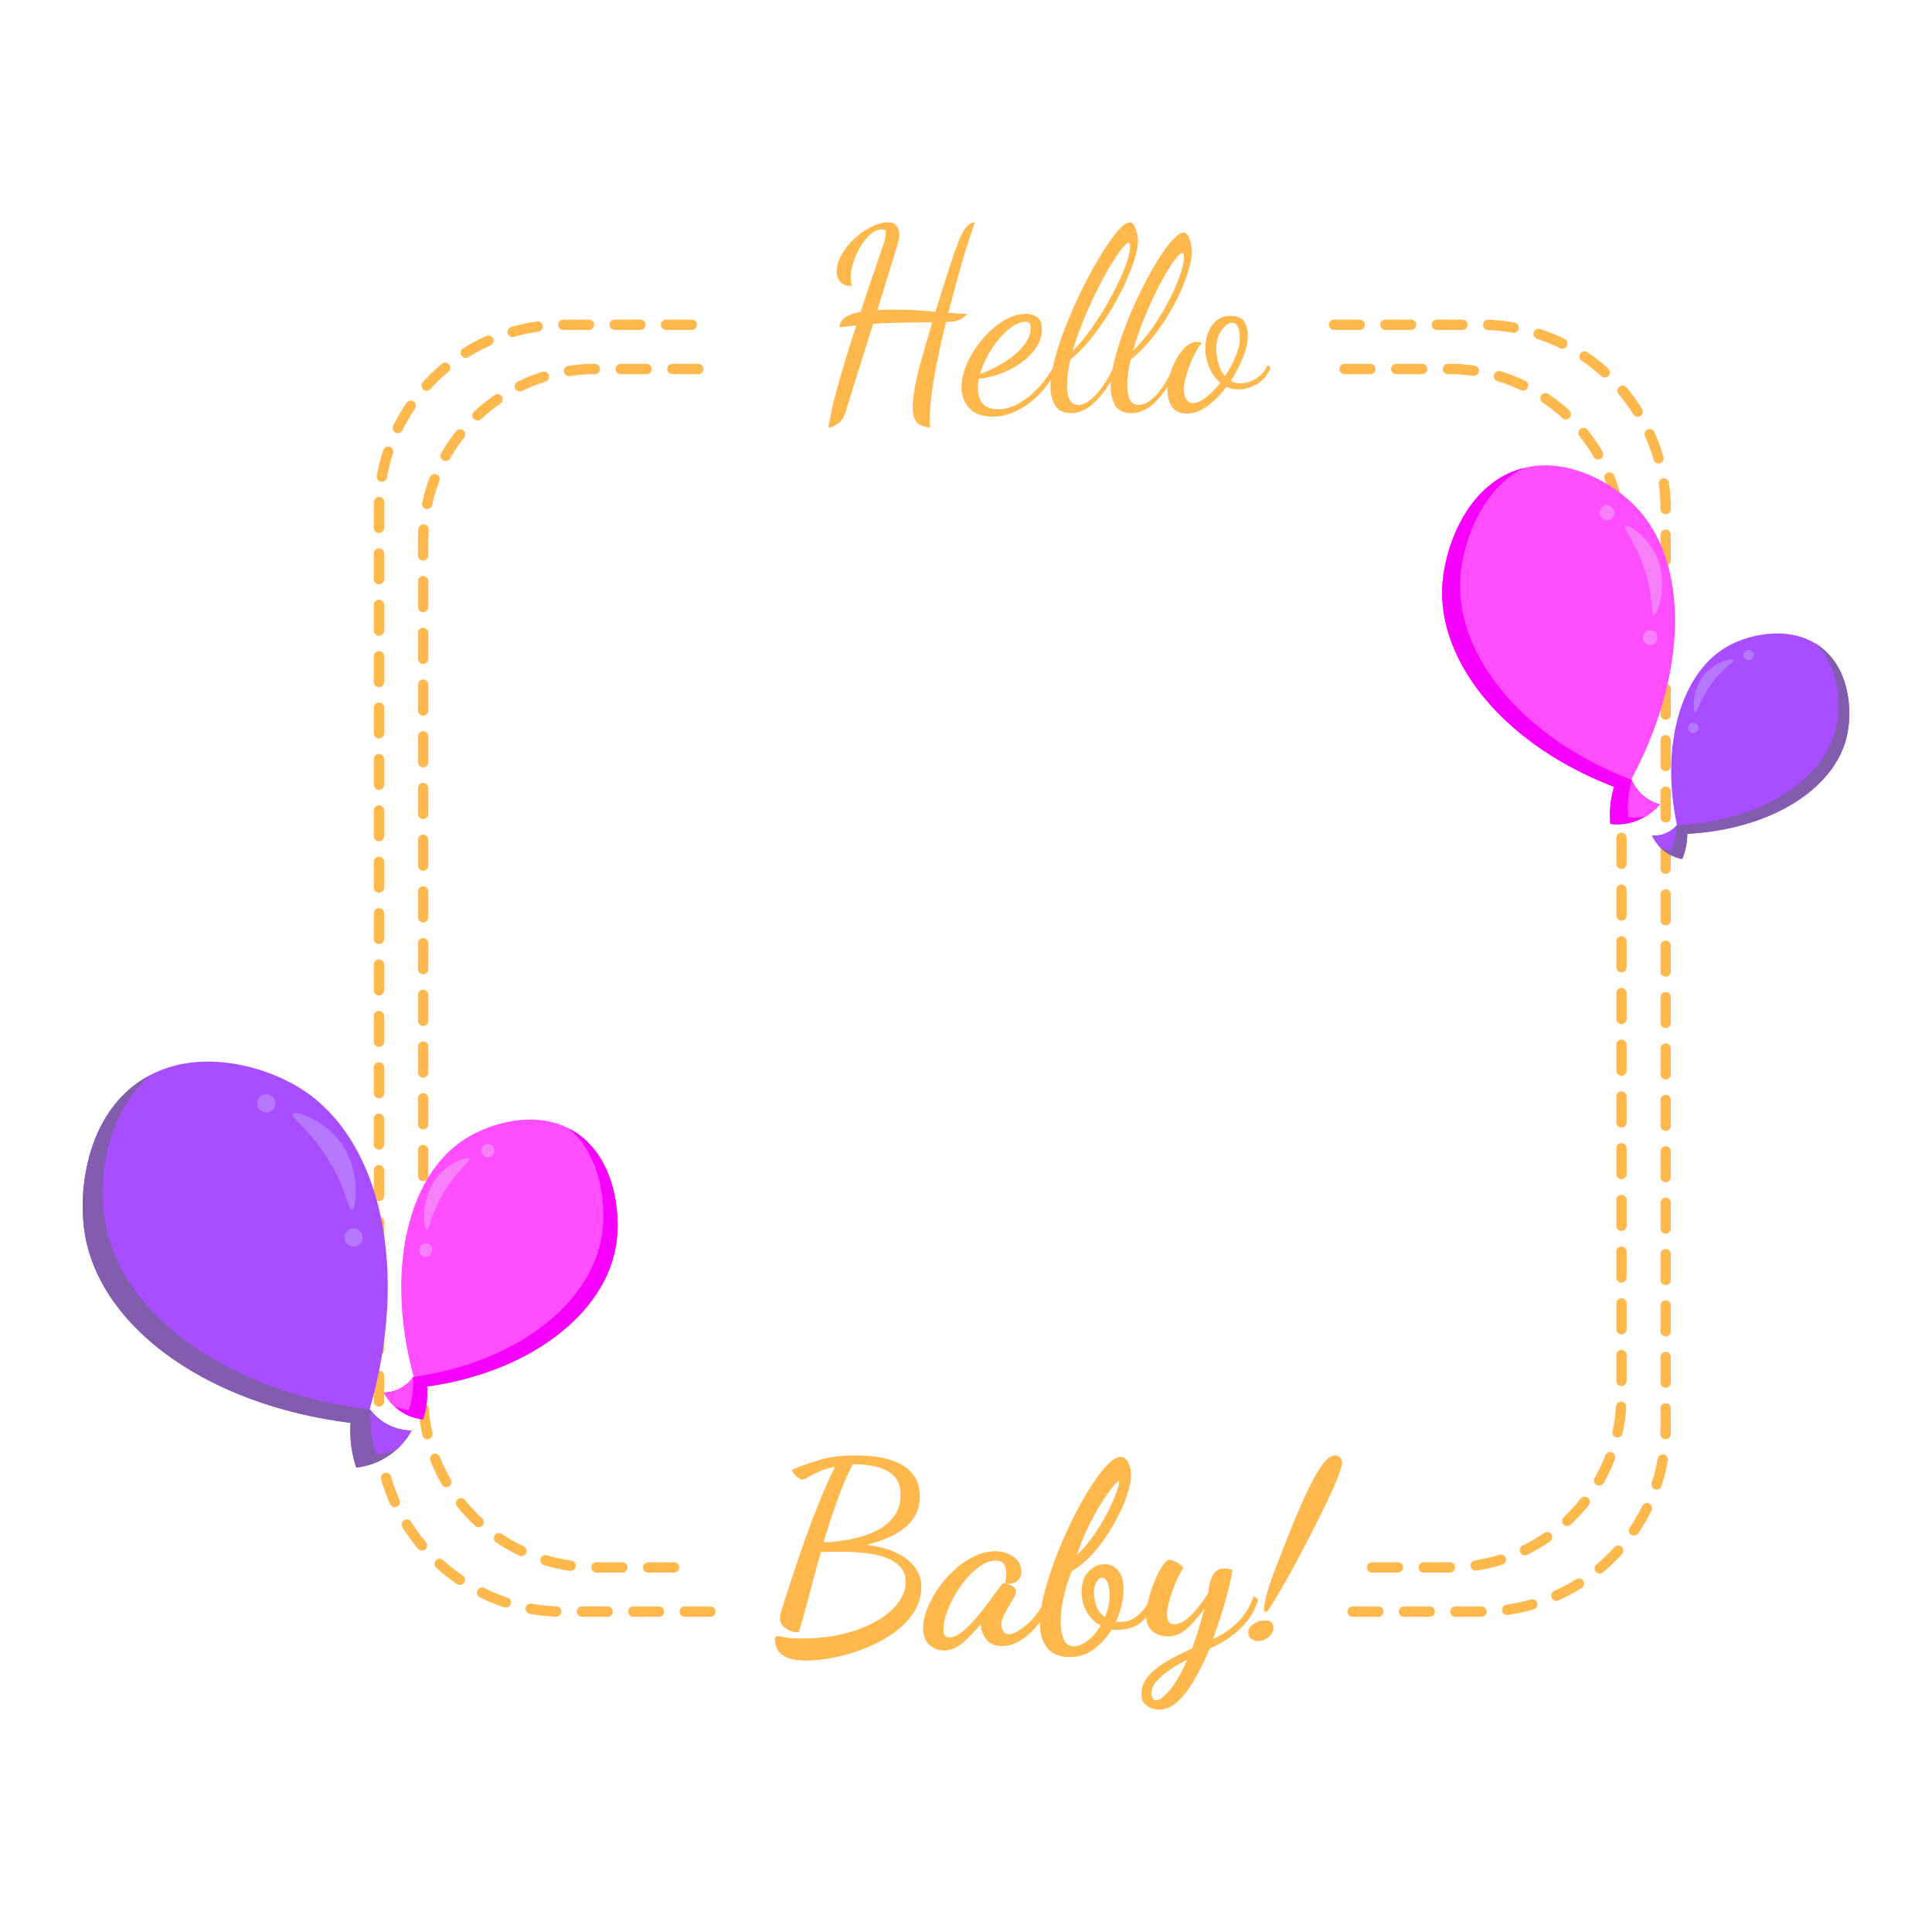 <svg xmlns="http://www.w3.org/2000/svg" viewBox="0 0 1500 1500" width="300" height="300" fill="none"><defs><style>.cls-6bir1{fill:#ffb84c}.cls-6bir2{fill:#f680f9}.cls-6bir3{fill:#f800ff}.cls-6bir4{fill:#ff4dff}.cls-6bir5{fill:#b678ff}.cls-6bir6{fill:#825cad}.cls-6bir7{fill:#a84dff}</style></defs><path d="M1125.74 1220.97h-20.36c-2.21 0-4-1.79-4-4s1.79-4 4-4h20.36c2.21 0 4 1.79 4 4s-1.79 4-4 4m-40.43 0h-20.07c-2.21 0-4-1.79-4-4s1.79-4 4-4h20.07c2.21 0 4 1.79 4 4s-1.79 4-4 4m-562 0h-20.07c-2.21 0-4-1.79-4-4s1.79-4 4-4h20.07c2.21 0 4 1.79 4 4s-1.79 4-4 4m-40.14 0H463.1c-2.21 0-4-1.79-4-4s1.79-4 4-4h20.07c2.21 0 4 1.79 4 4s-1.79 4-4 4m-40.07-1.32c-.19 0-.38-.01-.57-.04-6.81-.96-13.6-2.46-20.17-4.43a3.996 3.996 0 0 1-2.68-4.98 3.996 3.996 0 0 1 4.98-2.68c6.19 1.86 12.58 3.26 18.99 4.17 2.19.31 3.71 2.33 3.4 4.52-.28 2-1.99 3.44-3.96 3.44Zm702.63-.2c-1.94 0-3.65-1.42-3.95-3.4a4.013 4.013 0 0 1 3.35-4.56c6.4-.98 12.78-2.45 18.94-4.37a4 4 0 0 1 5.01 2.63 4 4 0 0 1-2.63 5.01c-6.55 2.04-13.32 3.61-20.12 4.64-.2.03-.41.05-.61.05Zm-740.94-11.3c-.58 0-1.16-.12-1.71-.39-6.2-2.94-12.24-6.39-17.94-10.24a4.004 4.004 0 0 1-1.08-5.55 4.004 4.004 0 0 1 5.55-1.08c5.37 3.63 11.05 6.87 16.89 9.65a4.004 4.004 0 0 1-1.72 7.62Zm779.11-.61a4.003 4.003 0 0 1-1.76-7.6c5.81-2.83 11.45-6.13 16.78-9.81 1.82-1.26 4.31-.8 5.56 1.02s.8 4.31-1.02 5.56c-5.66 3.91-11.65 7.41-17.82 10.42-.56.28-1.16.41-1.75.41Zm-812.25-21.77c-.97 0-1.94-.35-2.71-1.06-5.06-4.65-9.8-9.72-14.11-15.07a4 4 0 0 1 .61-5.62 3.99 3.99 0 0 1 5.62.61c4.06 5.04 8.53 9.82 13.29 14.2a4 4 0 0 1 .24 5.65c-.79.86-1.86 1.29-2.94 1.29m845.14-.94c-1.07 0-2.13-.42-2.92-1.26a4 4 0 0 1 .18-5.65c4.72-4.43 9.14-9.26 13.15-14.34a4.015 4.015 0 0 1 5.62-.67 4.006 4.006 0 0 1 .67 5.62c-4.25 5.39-8.94 10.51-13.95 15.22-.77.73-1.76 1.08-2.74 1.08Zm-870.2-30.21c-1.38 0-2.72-.71-3.46-1.99-3.46-5.93-6.49-12.18-9.02-18.56-.81-2.05.19-4.38 2.25-5.19 2.05-.81 4.38.19 5.19 2.25 2.38 6.01 5.24 11.89 8.49 17.48a4 4 0 0 1-1.44 5.47c-.63.37-1.33.54-2.01.54m894.94-1.2a3.997 3.997 0 0 1-3.47-5.97c3.2-5.64 6-11.55 8.32-17.59a4.002 4.002 0 0 1 7.47 2.87c-2.46 6.41-5.43 12.69-8.83 18.68a3.99 3.99 0 0 1-3.48 2.02Zm-909.64-35.96c-1.82 0-3.47-1.25-3.9-3.11-1.53-6.68-2.57-13.55-3.08-20.41-.17-2.2 1.49-4.12 3.69-4.29a3.994 3.994 0 0 1 4.29 3.69c.49 6.47 1.46 12.94 2.9 19.23a3.998 3.998 0 0 1-3.91 4.89Zm923.97-1.39a4 4 0 0 1-3.92-4.85c1.37-6.3 2.28-12.78 2.7-19.26.14-2.2 2.06-3.88 4.25-3.74 2.21.14 3.88 2.04 3.74 4.25-.44 6.87-1.41 13.75-2.86 20.45a4 4 0 0 1-3.9 3.15Zm-927.33-38.49c-2.21 0-4-1.79-4-4v-20.07c0-2.21 1.79-4 4-4s4 1.79 4 4v20.07c0 2.21-1.79 4-4 4m930.38-1.43c-2.21 0-4-1.79-4-4v-20.07c0-2.21 1.79-4 4-4s4 1.79 4 4v20.07c0 2.21-1.79 4-4 4m-930.38-38.72c-2.21 0-4-1.79-4-4v-20.07c0-2.21 1.79-4 4-4s4 1.79 4 4v20.07c0 2.21-1.79 4-4 4m930.38-1.43c-2.21 0-4-1.79-4-4v-20.07c0-2.21 1.79-4 4-4s4 1.79 4 4V1032c0 2.21-1.79 4-4 4m-930.38-38.72c-2.21 0-4-1.79-4-4v-20.07c0-2.21 1.79-4 4-4s4 1.79 4 4v20.07c0 2.21-1.79 4-4 4m930.38-1.43c-2.21 0-4-1.79-4-4v-20.07c0-2.21 1.79-4 4-4s4 1.79 4 4v20.07c0 2.21-1.79 4-4 4m-930.38-38.72c-2.21 0-4-1.79-4-4v-20.07c0-2.21 1.79-4 4-4s4 1.79 4 4v20.07c0 2.21-1.79 4-4 4m930.38-1.43c-2.21 0-4-1.79-4-4v-20.07c0-2.21 1.79-4 4-4s4 1.79 4 4v20.07c0 2.21-1.79 4-4 4m-930.38-38.72c-2.21 0-4-1.79-4-4v-20.07c0-2.21 1.79-4 4-4s4 1.79 4 4v20.07c0 2.21-1.79 4-4 4m930.38-1.43c-2.21 0-4-1.79-4-4v-20.07c0-2.21 1.79-4 4-4s4 1.79 4 4v20.07c0 2.21-1.79 4-4 4m-930.38-38.72c-2.21 0-4-1.79-4-4v-20.07c0-2.21 1.79-4 4-4s4 1.79 4 4v20.07c0 2.21-1.79 4-4 4m930.38-1.43c-2.21 0-4-1.79-4-4v-20.07c0-2.21 1.79-4 4-4s4 1.79 4 4v20.07c0 2.21-1.79 4-4 4m-930.38-38.72c-2.21 0-4-1.79-4-4v-20.07c0-2.21 1.79-4 4-4s4 1.79 4 4v20.07c0 2.21-1.79 4-4 4m930.38-1.43c-2.21 0-4-1.79-4-4v-20.07c0-2.21 1.79-4 4-4s4 1.79 4 4v20.07c0 2.21-1.79 4-4 4m-930.38-38.72c-2.21 0-4-1.79-4-4v-20.07c0-2.21 1.79-4 4-4s4 1.79 4 4v20.07c0 2.21-1.79 4-4 4m930.38-1.43c-2.21 0-4-1.79-4-4v-20.07c0-2.21 1.79-4 4-4s4 1.79 4 4v20.07c0 2.21-1.79 4-4 4m-930.38-38.72c-2.21 0-4-1.79-4-4v-20.07c0-2.21 1.79-4 4-4s4 1.79 4 4v20.07c0 2.21-1.79 4-4 4m930.38-1.43c-2.21 0-4-1.79-4-4v-20.07c0-2.21 1.79-4 4-4s4 1.79 4 4v20.07c0 2.21-1.79 4-4 4m-930.38-38.72c-2.21 0-4-1.79-4-4v-20.07c0-2.21 1.79-4 4-4s4 1.79 4 4v20.07c0 2.21-1.79 4-4 4m930.38-1.43c-2.21 0-4-1.79-4-4v-20.07c0-2.21 1.79-4 4-4s4 1.79 4 4v20.07c0 2.21-1.79 4-4 4m-930.38-38.72c-2.21 0-4-1.79-4-4v-20.07c0-2.21 1.79-4 4-4s4 1.79 4 4v20.07c0 2.21-1.79 4-4 4m930.38-1.43c-2.21 0-4-1.79-4-4v-20.07c0-2.21 1.79-4 4-4s4 1.79 4 4v20.07c0 2.21-1.79 4-4 4m-930.38-38.72c-2.21 0-4-1.79-4-4v-20.07c0-2.21 1.79-4 4-4s4 1.79 4 4v20.07c0 2.21-1.79 4-4 4m930.38-1.43c-2.21 0-4-1.79-4-4v-20.07c0-2.21 1.79-4 4-4s4 1.79 4 4v20.07c0 2.21-1.79 4-4 4m-930.38-38.72c-2.21 0-4-1.79-4-4v-20.07c0-2.21 1.79-4 4-4s4 1.79 4 4v20.07c0 2.21-1.79 4-4 4m930.38-1.43c-2.21 0-4-1.79-4-4v-20.07c0-2.21 1.79-4 4-4s4 1.79 4 4v20.07c0 2.21-1.79 4-4 4m-930.38-38.72c-2.21 0-4-1.79-4-4v-20.07c0-2.21 1.79-4 4-4s4 1.79 4 4v20.07c0 2.21-1.79 4-4 4m930.38-1.43c-2.21 0-4-1.79-4-4v-20.07c0-2.21 1.79-4 4-4s4 1.79 4 4v20.07c0 2.21-1.79 4-4 4m-930.38-38.72c-2.21 0-4-1.79-4-4v-20.07c0-2.21 1.79-4 4-4s4 1.79 4 4v20.07c0 2.21-1.79 4-4 4m930.38-1.43c-2.21 0-4-1.79-4-4v-20.07c0-2.21 1.79-4 4-4s4 1.79 4 4v20.07c0 2.21-1.79 4-4 4m-930.38-38.72c-2.21 0-4-1.79-4-4v-20.07c0-2.21 1.79-4 4-4s4 1.79 4 4v20.07c0 2.21-1.79 4-4 4m930.38-1.43c-2.21 0-4-1.79-4-4v-20.07c0-2.21 1.79-4 4-4s4 1.79 4 4v20.07c0 2.21-1.79 4-4 4m-930.38-38.72c-2.21 0-4-1.79-4-4v-11.24c0-3.02.1-6.08.3-9.08.14-2.2 2.06-3.87 4.25-3.73 2.2.14 3.88 2.05 3.73 4.25-.18 2.83-.28 5.71-.28 8.56v11.24c0 2.21-1.79 4-4 4m930.38-1.43c-2.21 0-4-1.79-4-4v-9.81c0-3.31-.12-6.65-.38-9.94a4 4 0 0 1 3.69-4.29c2.2-.17 4.12 1.48 4.29 3.69.27 3.49.4 7.04.4 10.55v9.81c0 2.21-1.79 4-4 4Zm-927.29-38.48a3.994 3.994 0 0 1-3.91-4.85 136.6 136.6 0 0 1 5.94-19.8 4.006 4.006 0 0 1 5.17-2.3c2.06.79 3.09 3.11 2.3 5.17a130 130 0 0 0-5.59 18.64 4 4 0 0 1-3.9 3.15Zm923.89-1.39a3.99 3.99 0 0 1-3.89-3.1c-1.45-6.3-3.4-12.55-5.78-18.56-.82-2.05.19-4.38 2.24-5.19 2.05-.82 4.38.19 5.19 2.24 2.53 6.39 4.6 13.02 6.14 19.72.5 2.15-.85 4.3-3 4.8-.3.07-.6.1-.9.1Zm-909.54-35.95c-.67 0-1.35-.17-1.98-.53a3.996 3.996 0 0 1-1.49-5.46c3.4-5.96 7.29-11.72 11.55-17.12a4.004 4.004 0 0 1 5.62-.66 4.004 4.004 0 0 1 .66 5.62c-4.02 5.09-7.67 10.51-10.88 16.13a4.01 4.01 0 0 1-3.48 2.02m894.81-1.2c-1.38 0-2.71-.71-3.46-1.98-3.26-5.58-6.97-10.97-11.04-16a3.99 3.99 0 0 1 .6-5.62 3.99 3.99 0 0 1 5.62.6c4.32 5.35 8.26 11.07 11.72 16.99a4 4 0 0 1-1.44 5.47c-.63.37-1.33.55-2.01.55Zm-870.03-30.18c-1.07 0-2.13-.42-2.92-1.26a4 4 0 0 1 .18-5.65c5.01-4.7 10.42-9.05 16.08-12.95a4.006 4.006 0 0 1 5.56 1.02c1.25 1.82.79 4.31-1.02 5.56-5.33 3.67-10.42 7.77-15.14 12.2-.77.72-1.75 1.08-2.73 1.08Zm844.93-.94c-.97 0-1.94-.35-2.7-1.05-4.77-4.38-9.91-8.44-15.27-12.05a3.993 3.993 0 0 1-1.08-5.55 3.993 3.993 0 0 1 5.55-1.08c5.69 3.83 11.15 8.14 16.21 12.79a3.99 3.99 0 0 1 .24 5.65 4 4 0 0 1-2.95 1.3Zm-812.01-21.73c-1.48 0-2.91-.83-3.6-2.25a4 4 0 0 1 1.85-5.35c6.18-3.01 12.64-5.57 19.2-7.61a4 4 0 0 1 5.01 2.63 4 4 0 0 1-2.63 5.01c-6.17 1.92-12.26 4.33-18.08 7.16-.56.27-1.16.4-1.75.4Zm778.83-.61c-.57 0-1.16-.12-1.71-.39-5.85-2.77-11.96-5.12-18.16-6.97a4 4 0 0 1-2.69-4.98 4.005 4.005 0 0 1 4.98-2.69c6.58 1.97 13.07 4.46 19.29 7.41 2 .95 2.85 3.33 1.9 5.33a4 4 0 0 1-3.62 2.29Zm-740.67-11.26c-1.94 0-3.65-1.42-3.95-3.4a3.997 3.997 0 0 1 3.36-4.55c6.77-1.02 13.69-1.55 20.58-1.55 2.21 0 4 1.79 4 4s-1.79 4-4 4c-6.5 0-13.02.5-19.4 1.46-.2.03-.4.05-.6.05Zm702.37-.2c-.19 0-.37-.01-.56-.04-5.98-.84-12.1-1.27-18.18-1.27h-1.27c-2.21 0-4-1.79-4-4s1.79-4 4-4h1.27c6.46 0 12.95.45 19.29 1.34 2.19.31 3.71 2.33 3.4 4.52-.28 2-1.99 3.44-3.96 3.44Zm-40.08-1.31h-20.07c-2.21 0-4-1.79-4-4s1.79-4 4-4h20.07c2.21 0 4 1.79 4 4s-1.79 4-4 4m-40.14 0h-20.07c-2.21 0-4-1.79-4-4s1.79-4 4-4h20.07c2.21 0 4 1.79 4 4s-1.79 4-4 4m-521.86 0h-20.07c-2.21 0-4-1.79-4-4s1.79-4 4-4h20.07c2.21 0 4 1.79 4 4s-1.79 4-4 4m-40.14 0h-20.07c-2.21 0-4-1.79-4-4s1.79-4 4-4h20.07c2.21 0 4 1.79 4 4s-1.79 4-4 4m647.94 964.76h-19.95c-2.21 0-4-1.79-4-4s1.79-4 4-4h20.28c2.2 0 3.99 1.78 4 3.98 0 2.21-1.77 4.01-3.98 4.02zm-39.89 0h-19.95c-2.21 0-4-1.79-4-4s1.79-4 4-4h19.95c2.21 0 4 1.79 4 4s-1.79 4-4 4m-39.89 0h-19.95c-2.21 0-4-1.79-4-4s1.79-4 4-4h19.95c2.21 0 4 1.79 4 4s-1.79 4-4 4m-518.61 0h-19.95c-2.21 0-4-1.79-4-4s1.79-4 4-4h19.95c2.21 0 4 1.79 4 4s-1.79 4-4 4m-39.89 0h-19.95c-2.21 0-4-1.79-4-4s1.79-4 4-4h19.95c2.21 0 4 1.79 4 4s-1.79 4-4 4m-39.89 0H451.8c-2.21 0-4-1.79-4-4s1.79-4 4-4h19.95c2.21 0 4 1.79 4 4s-1.79 4-4 4m-39.89-.11h-.16c-6.82-.27-13.67-1.01-20.36-2.21a4 4 0 0 1-3.23-4.64 4 4 0 0 1 4.64-3.23c6.32 1.13 12.8 1.84 19.26 2.09a4 4 0 0 1 3.84 4.15 4 4 0 0 1-3.99 3.84m738.27-1.3a4.01 4.01 0 0 1-3.96-3.44 3.996 3.996 0 0 1 3.4-4.52c6.38-.9 12.76-2.26 18.94-4.04 2.12-.61 4.34.61 4.95 2.74.61 2.12-.61 4.34-2.74 4.95-6.54 1.88-13.28 3.32-20.03 4.27-.19.03-.38.04-.56.04m-777.4-5.73c-.41 0-.84-.06-1.25-.2-6.47-2.13-12.86-4.74-18.98-7.75a4 4 0 0 1-1.82-5.36c.98-1.98 3.38-2.8 5.36-1.82 5.78 2.85 11.82 5.31 17.94 7.33a3.999 3.999 0 0 1-1.25 7.8m815.6-5.27c-1.53 0-2.99-.88-3.65-2.37-.9-2.02 0-4.38 2.02-5.28 5.87-2.62 11.62-5.69 17.08-9.11a3.993 3.993 0 0 1 5.51 1.27c1.17 1.87.61 4.34-1.27 5.51-5.78 3.62-11.85 6.86-18.06 9.64-.53.24-1.08.35-1.63.35Zm-851.29-12.31c-.77 0-1.56-.22-2.25-.69a150 150 0 0 1-16.1-12.66 4 4 0 0 1 5.37-5.93c4.78 4.33 9.91 8.36 15.23 11.98a4.002 4.002 0 0 1-2.25 7.31Zm884.96-8.79c-1.14 0-2.27-.49-3.07-1.43a4.01 4.01 0 0 1 .49-5.64c4.93-4.14 9.62-8.67 13.94-13.45a4 4 0 0 1 5.94 5.36c-4.57 5.06-9.52 9.84-14.74 14.22-.75.63-1.66.94-2.57.94Zm-914.43-17.9a4.01 4.01 0 0 1-3.07-1.43c-4.37-5.23-8.42-10.8-12.02-16.58a3.995 3.995 0 0 1 1.28-5.51c1.87-1.17 4.34-.6 5.51 1.28a141 141 0 0 0 11.37 15.68 3.996 3.996 0 0 1-3.06 6.56Zm941.06-11.63c-.77 0-1.55-.22-2.24-.69a3.994 3.994 0 0 1-1.07-5.55c3.62-5.34 6.89-10.98 9.72-16.76.97-1.98 3.37-2.8 5.35-1.83s2.8 3.37 1.83 5.35c-3 6.11-6.46 12.07-10.28 17.72a4 4 0 0 1-3.32 1.76Zm-962.1-22.08a4.02 4.02 0 0 1-3.66-2.38 148 148 0 0 1-7-19.25 4.003 4.003 0 1 1 7.7-2.2c1.77 6.19 4 12.32 6.61 18.2.9 2.02 0 4.38-2.03 5.28-.53.23-1.08.35-1.62.35m979.61-13.62c-.41 0-.83-.06-1.24-.2-2.1-.69-3.25-2.95-2.56-5.04 2-6.12 3.58-12.43 4.71-18.78a3.996 3.996 0 0 1 4.64-3.24c2.18.39 3.62 2.46 3.24 4.64-1.19 6.71-2.87 13.4-4.99 19.87a4 4 0 0 1-3.8 2.76Zm-990.54-24.6a4.01 4.01 0 0 1-3.96-3.45c-.94-6.72-1.41-13.59-1.42-20.43 0-2.21 1.79-4 4-4s4 1.79 4 4c0 6.47.46 12.97 1.34 19.33.3 2.19-1.22 4.21-3.41 4.51-.19.03-.37.04-.56.04Zm997.51-14.54h-.15a4 4 0 0 1-3.85-4.14c.06-1.76.1-3.53.1-5.27v-14.52c0-2.21 1.79-4 4-4s4 1.79 4 4v14.52c0 1.84-.04 3.71-.1 5.57a3.993 3.993 0 0 1-3.99 3.85Zm-998.88-25.28c-2.21 0-4-1.79-4-4v-19.95c0-2.21 1.79-4 4-4s4 1.79 4 4v19.95c0 2.21-1.79 4-4 4m998.98-14.61c-2.21 0-4-1.79-4-4v-19.95c0-2.21 1.79-4 4-4s4 1.79 4 4v19.95c0 2.21-1.79 4-4 4m-998.98-25.29c-2.21 0-4-1.79-4-4v-19.95c0-2.21 1.79-4 4-4s4 1.79 4 4v19.95c0 2.21-1.79 4-4 4m998.98-14.61c-2.21 0-4-1.79-4-4v-19.95c0-2.21 1.79-4 4-4s4 1.79 4 4v19.95c0 2.21-1.79 4-4 4m-998.98-25.29c-2.21 0-4-1.79-4-4v-19.95c0-2.21 1.79-4 4-4s4 1.79 4 4v19.95c0 2.21-1.79 4-4 4m998.98-14.61c-2.21 0-4-1.79-4-4v-19.95c0-2.21 1.79-4 4-4s4 1.79 4 4v19.95c0 2.21-1.79 4-4 4M294.23 972.4c-2.21 0-4-1.79-4-4v-19.95c0-2.21 1.79-4 4-4s4 1.79 4 4v19.95c0 2.21-1.79 4-4 4m998.98-14.61c-2.21 0-4-1.79-4-4v-19.95c0-2.21 1.79-4 4-4s4 1.79 4 4v19.95c0 2.21-1.79 4-4 4M294.23 932.5c-2.21 0-4-1.79-4-4v-19.95c0-2.21 1.79-4 4-4s4 1.79 4 4v19.95c0 2.21-1.79 4-4 4m998.98-14.61c-2.21 0-4-1.79-4-4v-19.95c0-2.21 1.79-4 4-4s4 1.79 4 4v19.95c0 2.21-1.79 4-4 4M294.23 892.6c-2.21 0-4-1.79-4-4v-19.95c0-2.21 1.79-4 4-4s4 1.79 4 4v19.95c0 2.21-1.79 4-4 4m998.98-14.61c-2.21 0-4-1.79-4-4v-19.95c0-2.21 1.79-4 4-4s4 1.79 4 4v19.95c0 2.21-1.79 4-4 4M294.23 852.7c-2.21 0-4-1.79-4-4v-19.95c0-2.21 1.79-4 4-4s4 1.79 4 4v19.95c0 2.21-1.79 4-4 4m998.98-14.61c-2.21 0-4-1.79-4-4v-19.95c0-2.21 1.79-4 4-4s4 1.79 4 4v19.95c0 2.21-1.79 4-4 4M294.23 812.8c-2.21 0-4-1.79-4-4v-19.95c0-2.21 1.79-4 4-4s4 1.79 4 4v19.95c0 2.21-1.79 4-4 4m998.98-14.61c-2.21 0-4-1.79-4-4v-19.95c0-2.21 1.79-4 4-4s4 1.79 4 4v19.95c0 2.21-1.79 4-4 4M294.23 772.9c-2.21 0-4-1.79-4-4v-19.95c0-2.21 1.79-4 4-4s4 1.79 4 4v19.95c0 2.21-1.79 4-4 4m998.98-14.61c-2.21 0-4-1.79-4-4v-19.95c0-2.21 1.79-4 4-4s4 1.79 4 4v19.95c0 2.21-1.79 4-4 4M294.23 733c-2.21 0-4-1.79-4-4v-19.95c0-2.21 1.79-4 4-4s4 1.79 4 4V729c0 2.21-1.79 4-4 4m998.98-14.61c-2.21 0-4-1.79-4-4v-19.95c0-2.21 1.79-4 4-4s4 1.79 4 4v19.95c0 2.21-1.79 4-4 4M294.23 693.1c-2.21 0-4-1.79-4-4v-19.95c0-2.21 1.79-4 4-4s4 1.79 4 4v19.95c0 2.21-1.79 4-4 4m998.98-14.61c-2.21 0-4-1.79-4-4v-19.95c0-2.21 1.79-4 4-4s4 1.79 4 4v19.95c0 2.21-1.79 4-4 4M294.23 653.2c-2.21 0-4-1.79-4-4v-19.95c0-2.21 1.79-4 4-4s4 1.79 4 4v19.95c0 2.21-1.79 4-4 4m998.98-14.61c-2.21 0-4-1.79-4-4v-19.95c0-2.21 1.79-4 4-4s4 1.79 4 4v19.95c0 2.21-1.79 4-4 4M294.23 613.3c-2.21 0-4-1.79-4-4v-19.95c0-2.21 1.79-4 4-4s4 1.79 4 4v19.95c0 2.21-1.79 4-4 4m998.98-14.61c-2.21 0-4-1.79-4-4v-19.95c0-2.21 1.79-4 4-4s4 1.79 4 4v19.95c0 2.21-1.79 4-4 4M294.23 573.4c-2.21 0-4-1.79-4-4v-19.95c0-2.21 1.79-4 4-4s4 1.79 4 4v19.95c0 2.21-1.79 4-4 4m998.98-14.61c-2.21 0-4-1.79-4-4v-19.95c0-2.21 1.79-4 4-4s4 1.79 4 4v19.95c0 2.21-1.79 4-4 4M294.23 533.5c-2.21 0-4-1.79-4-4v-19.95c0-2.21 1.79-4 4-4s4 1.79 4 4v19.95c0 2.21-1.79 4-4 4m998.98-14.61c-2.21 0-4-1.79-4-4v-19.95c0-2.21 1.79-4 4-4s4 1.79 4 4v19.95c0 2.21-1.79 4-4 4M294.23 493.6c-2.21 0-4-1.79-4-4v-19.95c0-2.21 1.79-4 4-4s4 1.79 4 4v19.95c0 2.21-1.79 4-4 4m998.98-14.61c-2.21 0-4-1.79-4-4v-19.95c0-2.21 1.79-4 4-4s4 1.79 4 4v19.95c0 2.21-1.79 4-4 4M294.23 453.7c-2.21 0-4-1.79-4-4v-19.95c0-2.21 1.79-4 4-4s4 1.79 4 4v19.95c0 2.21-1.79 4-4 4m998.98-14.61c-2.21 0-4-1.79-4-4v-19.95c0-2.21 1.79-4 4-4s4 1.79 4 4v19.95c0 2.21-1.79 4-4 4M294.23 413.8c-2.21 0-4-1.79-4-4v-14.36c0-1.9.04-3.83.11-5.74a4 4 0 0 1 4.15-3.85c2.21.08 3.93 1.94 3.85 4.15-.07 1.81-.1 3.64-.1 5.44v14.36c0 2.21-1.79 4-4 4Zm998.98-14.61c-2.21 0-4-1.79-4-3.99-.01-6.46-.47-12.97-1.36-19.32a4.003 4.003 0 0 1 3.4-4.52 4.003 4.003 0 0 1 4.52 3.4c.95 6.72 1.43 13.59 1.44 20.43 0 2.21-1.78 4-3.99 4.01Zm-996.73-25.14c-.23 0-.47-.02-.71-.06a4 4 0 0 1-3.23-4.64c1.2-6.71 2.89-13.4 5.01-19.86.69-2.1 2.95-3.24 5.05-2.55s3.24 2.95 2.55 5.05a137 137 0 0 0-4.73 18.78 4 4 0 0 1-3.93 3.3Zm991.18-14.22a3.99 3.99 0 0 1-3.84-2.9c-1.78-6.19-4.01-12.31-6.63-18.19-.9-2.02 0-4.38 2.02-5.28s4.38 0 5.28 2.02c2.78 6.23 5.14 12.7 7.02 19.25.61 2.12-.62 4.34-2.74 4.95-.37.11-.74.16-1.11.16Zm-978.79-23.56a3.993 3.993 0 0 1-3.58-5.76c3-6.11 6.47-12.07 10.3-17.71a4.002 4.002 0 1 1 6.62 4.5 140 140 0 0 0-9.74 16.75 4.02 4.02 0 0 1-3.59 2.24Zm962.61-12.73a3.99 3.99 0 0 1-3.39-1.88c-3.42-5.46-7.25-10.73-11.39-15.66a4.01 4.01 0 0 1 .49-5.64 3.996 3.996 0 0 1 5.63.49 148 148 0 0 1 12.04 16.56 4.001 4.001 0 0 1-3.39 6.12Zm-940.27-20.17c-.96 0-1.92-.34-2.68-1.03a4 4 0 0 1-.28-5.65c4.57-5.05 9.53-9.83 14.75-14.2a3.987 3.987 0 0 1 5.63.5 3.987 3.987 0 0 1-.5 5.63c-4.94 4.14-9.63 8.66-13.96 13.44-.79.87-1.88 1.32-2.97 1.32Zm914.72-10.29c-.96 0-1.92-.34-2.68-1.03-4.78-4.32-9.91-8.35-15.24-11.96a4.004 4.004 0 0 1-1.07-5.56 4 4 0 0 1 5.56-1.06c5.63 3.82 11.06 8.08 16.11 12.65a4 4 0 0 1-2.68 6.97Zm-884.25-15.23c-1.33 0-2.64-.67-3.4-1.88a4 4 0 0 1 1.27-5.51c5.78-3.61 11.86-6.85 18.07-9.61 2.02-.9 4.38 0 5.28 2.03.9 2.02 0 4.38-2.03 5.28a140.5 140.5 0 0 0-17.09 9.09 4 4 0 0 1-2.12.61Zm851.33-7.08c-.59 0-1.19-.13-1.76-.41-5.79-2.84-11.83-5.3-17.95-7.31a4.01 4.01 0 0 1-2.56-5.05c.69-2.1 2.95-3.25 5.05-2.56 6.48 2.12 12.86 4.72 18.98 7.73 1.98.97 2.8 3.37 1.83 5.35a4 4 0 0 1-3.59 2.24Zm-815.03-9.08a3.99 3.99 0 0 1-3.84-2.9c-.61-2.12.62-4.34 2.74-4.95 6.54-1.87 13.28-3.3 20.04-4.25 2.2-.31 4.21 1.22 4.52 3.41a4.003 4.003 0 0 1-3.41 4.52c-6.39.89-12.76 2.25-18.94 4.02-.37.11-.74.16-1.1.16Zm777.25-3.29c-.23 0-.47-.02-.71-.06-6.32-1.13-12.8-1.82-19.26-2.07a4 4 0 0 1-3.85-4.15 3.995 3.995 0 0 1 4.15-3.85c6.82.26 13.67.99 20.36 2.18a4.01 4.01 0 0 1 3.24 4.64 3.994 3.994 0 0 1-3.93 3.3Zm-737.89-2.23c-2.21 0-4-1.79-4-4s1.79-4 4-4h19.94c2.21 0 4 1.79 4 4s-1.79 4-4 4h-19.95Zm698.13 0h-19.95c-2.21 0-4-1.79-4-4s1.79-4 4-4h19.95c2.21 0 4 1.79 4 4s-1.79 4-4 4m-39.89 0h-19.95c-2.21 0-4-1.79-4-4s1.79-4 4-4h19.95c2.21 0 4 1.79 4 4s-1.79 4-4 4m-39.89 0h-19.95c-2.21 0-4-1.79-4-4s1.79-4 4-4h19.95c2.21 0 4 1.79 4 4s-1.79 4-4 4m-518.61 0h-19.95c-2.21 0-4-1.79-4-4s1.79-4 4-4h19.95c2.21 0 4 1.79 4 4s-1.79 4-4 4m-39.89 0h-19.95c-2.21 0-4-1.79-4-4s1.79-4 4-4h19.95c2.21 0 4 1.79 4 4s-1.79 4-4 4m145.91 75.77c.79-4.61 1.71-9.31 2.76-14.11s2.4-10.2 4.05-16.19c1.64-5.99 3.65-12.93 6.02-20.83s5.33-17.24 8.88-28.03c-2.11.13-4.24.33-6.42.59-2.17.27-4.38.53-6.61.79.13-3.29 1.68-5.89 4.64-7.8s6.87-3.32 11.75-4.24c.92-2.76 1.87-5.63 2.86-8.59s2-6.05 3.06-9.28q1.575-4.83 3.36-9.87c1.18-3.36 2.4-6.87 3.65-10.56 1.25-3.68 2.53-7.43 3.85-11.25.52-1.45 1.12-3.26 1.78-5.43s.99-4.24.99-6.22c0-1.05-.17-1.78-.49-2.17-.33-.39-1.09-.59-2.27-.59-3.16 0-6.22 1.28-9.18 3.85s-5.6 5.82-7.9 9.77q-3.45 5.925-5.43 12.24c-1.32 4.21-1.97 7.96-1.97 11.25 0 1.18.1 2.37.3 3.55s.43 2.24.69 3.16c-4.34 0-7.4-1.09-9.18-3.26s-2.66-4.84-2.66-7.99c0-4.47 1.31-8.95 3.95-13.42 2.63-4.47 6.02-8.59 10.17-12.34 4.14-3.75 8.49-6.74 13.03-8.98s8.65-3.36 12.34-3.36 5.95.99 7.21 2.96c1.25 1.97 1.87 4.15 1.87 6.51 0 1.45-.17 2.9-.49 4.34-.33 1.45-.69 2.83-1.09 4.15l-15.4 50.14c1.84-.13 3.72-.23 5.63-.3 1.91-.06 3.85-.1 5.82-.1 6.18 0 12.07.17 17.67.49 5.59.33 10.89.76 15.89 1.28q3.945-12.63 7.8-24.87t7.11-21.42c2.17-6.12 3.85-10.43 5.03-12.93.52-1.05 1.25-2.37 2.17-3.95s2.14-3.03 3.65-4.34 3.19-1.97 5.03-1.97c-1.85 4.87-3.95 11.09-6.32 18.65-2.37 7.57-4.77 15.83-7.21 24.77-2.44 8.95-4.84 17.9-7.21 26.85 2.63.13 5.16.3 7.6.49 2.43.2 4.84.3 7.21.3q-4.35 4.545-8.49 5.43c-2.76.59-5.46.89-8.09.89-1.18 4.87-2.3 9.57-3.36 14.11s-1.97 8.85-2.76 12.93c-2.37 11.19-4.05 20.73-5.03 28.62-.99 7.9-1.48 14.28-1.48 19.15 0 1.58.03 2.93.1 4.05q.09 1.68.3 3.06c-5.13-.53-8.69-1.97-10.66-4.34s-2.96-6.05-2.96-11.05c0-3.42.39-7.73 1.18-12.93s1.97-10.82 3.55-16.88c1.05-3.95 2.5-9.18 4.34-15.69s3.88-13.45 6.12-20.83c-8.03 0-14.74.07-20.14.2s-10.07.27-14.01.39c-3.95.13-7.9.39-11.84.79-2.37 7.63-4.74 15.2-7.11 22.7s-4.54 14.38-6.51 20.63-3.62 11.55-4.93 15.89c-1.32 4.34-2.17 7.17-2.57 8.49-1.32 4.47-3.39 7.7-6.22 9.67s-5.3 2.96-7.4 2.96Zm127.52-8.49c-8.03 0-14.05-2.21-18.06-6.61-4.01-4.41-6.02-9.84-6.02-16.29q0-8.88 4.44-18.75c2.96-6.58 6.91-12.76 11.84-18.56 4.93-5.79 10.36-10.49 16.28-14.11s11.78-5.43 17.57-5.43c3.03 0 5.82.79 8.39 2.37s3.85 4.81 3.85 9.67-1.48 9.71-4.44 14.11c-2.96 4.41-6.84 8.32-11.65 11.75-4.81 3.42-10.07 6.22-15.79 8.39s-11.42 3.52-17.07 4.05c-.27 1.32-.46 2.57-.59 3.75s-.2 2.3-.2 3.36a26 26 0 0 0 .69 5.92c.46 1.97 1.28 3.78 2.47 5.43 1.18 1.65 2.8 2.93 4.84 3.85s4.57 1.38 7.6 1.38c5.66 0 11.25-1.61 16.78-4.84 5.53-3.22 10.66-7.47 15.4-12.73a83.3 83.3 0 0 0 12.04-17.37l2.37 1.78c-3.55 7.9-8.06 14.74-13.52 20.53s-11.38 10.3-17.76 13.52-12.87 4.84-19.45 4.84Zm-9.67-33.16c3.55-1.18 7.56-2.93 12.04-5.23 4.47-2.3 8.79-5.03 12.93-8.19 4.15-3.16 7.57-6.64 10.27-10.46s4.05-7.83 4.05-12.04c0-1.45-.27-2.57-.79-3.36-.53-.79-1.65-1.18-3.36-1.18-3.16 0-6.51 1.22-10.07 3.65-3.55 2.44-6.98 5.63-10.27 9.57-3.29 3.95-6.25 8.29-8.88 13.03s-4.61 9.48-5.92 14.21" class="cls-6bir1"/><path d="M831.42 320.68c-5.66 0-9.71-1.94-12.14-5.82-2.44-3.88-3.65-8.72-3.65-14.51 0-6.32 1.18-13.82 3.55-22.5 2.37-8.69 5.49-17.83 9.38-27.44 3.88-9.61 8.12-18.98 12.73-28.13 4.6-9.15 9.21-17.47 13.82-24.97 4.6-7.5 8.85-13.49 12.73-17.96s6.94-6.71 9.18-6.71c1.45 0 2.63.82 3.55 2.47s1.64 3.62 2.17 5.92c.52 2.3.79 4.38.79 6.22q0 5.325-2.67 13.92c-1.78 5.72-4.28 12.11-7.5 19.15-3.23 7.04-7.04 14.15-11.45 21.32a214 214 0 0 1-14.41 20.63c-5.2 6.58-10.69 12.24-16.48 16.98-.79 3.55-1.42 7.01-1.87 10.36q-.69 5.04-.69 9.57c0 10.14 2.89 15.2 8.69 15.2q4.74 0 9.57-4.05c3.22-2.7 6.32-6.15 9.28-10.36s5.56-8.69 7.8-13.42c1.31-6.84 3.29-14.18 5.92-22.01s5.66-15.69 9.08-23.59 7.04-15.46 10.86-22.7 7.57-13.69 11.25-19.34c3.68-5.66 7.11-10.13 10.26-13.42 3.16-3.29 5.73-4.93 7.7-4.93 1.45 0 2.63.82 3.55 2.47s1.64 3.62 2.17 5.92c.52 2.3.79 4.38.79 6.22 0 4.34-1.12 10.04-3.36 17.08s-5.43 14.58-9.57 22.6q-6.225 12.045-15 23.79c-5.86 7.83-12.4 14.71-19.64 20.63-.79 3.55-1.41 7.01-1.87 10.36q-.69 5.04-.69 9.57c0 10.14 2.89 15.2 8.69 15.2q5.325 0 10.56-4.74c5.235-4.74 6.78-7.14 9.87-11.94s5.76-9.77 7.99-14.9l2.96 1.58c-5.27 11.19-10.99 20.04-17.17 26.55-6.19 6.51-12.83 9.77-19.94 9.77-6.32 0-10.66-2.37-13.03-7.11s-3.23-10.66-2.57-17.77c-4.61 7.77-9.51 13.85-14.71 18.26s-10.69 6.61-16.48 6.61Zm1.38-48.17c4.6-4.6 9.08-9.9 13.42-15.89s8.39-12.2 12.14-18.65 7.07-12.7 9.97-18.75c2.89-6.05 5.13-11.48 6.71-16.29 1.58-4.8 2.37-8.52 2.37-11.15 0-1.31-.17-2.17-.49-2.57-.33-.39-.63-.59-.89-.59-1.06 0-2.86 1.68-5.43 5.03-2.57 3.36-5.56 7.87-8.98 13.52-3.42 5.66-6.91 12.11-10.46 19.34-3.55 7.24-6.94 14.81-10.17 22.7-3.23 7.9-5.96 15.66-8.19 23.29Zm46.78 0c5.79-5.79 11.09-12.17 15.89-19.15 4.8-6.97 8.98-13.95 12.53-20.92s6.32-13.35 8.29-19.15c1.97-5.79 2.96-10.33 2.96-13.62 0-1.31-.17-2.17-.49-2.57-.33-.39-.63-.59-.89-.59-1.32 0-3.52 2.14-6.61 6.42s-6.58 10.04-10.46 17.27c-3.88 7.24-7.7 15.4-11.45 24.48s-7.01 18.36-9.77 27.83" class="cls-6bir1"/><path d="M922.02 321.08c-5.66 0-9.67-1.75-12.04-5.23-2.37-3.49-3.55-7.73-3.55-12.73 0-4.08.66-8.29 1.97-12.63s3.06-8.42 5.23-12.24 4.6-6.91 7.3-9.28 5.43-3.55 8.19-3.55q.99 0 2.07.3t2.07.69c-1.18 1.05-2.6 2.99-4.24 5.82-1.65 2.83-3.19 6.06-4.64 9.67-1.45 3.62-2.66 7.2-3.65 10.76-.99 3.55-1.48 6.58-1.48 9.08 0 3.95.66 6.81 1.97 8.59 1.32 1.78 3.03 2.66 5.13 2.66q4.14 0 9.87-4.44c3.82-2.96 7.56-6.74 11.25-11.35-3.69-3.03-6.55-7.01-8.59-11.94-2.04-4.94-3.06-9.97-3.06-15.1 0-4.34.76-8.42 2.27-12.24s3.72-6.88 6.61-9.18 6.38-3.45 10.46-3.45c5.39 0 9.01 1.45 10.86 4.34 1.84 2.9 2.76 6.51 2.76 10.86 0 5.13-1.25 10.83-3.75 17.08q-3.75 9.375-9.48 18.06c2.37 1.32 4.87 1.97 7.5 1.97 2.1 0 4.47-.43 7.11-1.28q3.945-1.275 7.8-4.44c2.57-2.1 4.64-4.94 6.22-8.49l2.37 1.97c-2.63 6.19-6.35 10.56-11.15 13.13-4.81 2.57-9.38 3.85-13.72 3.85-1.71 0-3.36-.16-4.94-.49s-3.09-.82-4.54-1.48c-4.48 5.92-9.38 10.86-14.71 14.8-5.33 3.95-10.5 5.92-15.5 5.92Zm29.02-29.02q4.935-7.305 8.19-15.3c3.255-7.995 3.26-10.36 3.26-15.1 0-3.82-.56-6.61-1.68-8.39s-2.54-2.66-4.24-2.66c-2.63 0-5.33 1.91-8.09 5.72-2.76 3.82-4.14 8.62-4.14 14.41q0 5.73 1.68 11.55c1.12 3.88 2.79 7.14 5.03 9.77Zm-324.92 997.21c-8.03 0-14.08-1.32-18.16-3.95s-6.19-6.98-6.32-13.03c0-1.31.72-1.97 2.17-1.97 1.18 0 2.99.3 5.43.89 2.43.59 7.07.89 13.92.89 11.58 0 22.24-1.22 31.98-3.65s18.19-5.73 25.37-9.87c7.17-4.15 12.73-8.81 16.68-14.01s5.92-10.63 5.92-16.29c0-5.13-1.55-9.24-4.64-12.34q-4.635-4.635-12.24-7.11c-5.07-1.64-10.59-2.73-16.58-3.26-5.99-.52-11.88-.79-17.67-.79-2.5 0-5 .03-7.5.1s-4.87.1-7.11.1q-4.35 15-8.49 30.99a971 971 0 0 1-8.69 31.39c-3.95 0-7.37-1.05-10.27-3.16-2.9-2.1-4.34-4.67-4.34-7.7 0-1.18.23-2.73.69-4.64q.69-2.865 2.07-6.81c.79-2.5 2.14-6.64 4.05-12.44 1.91-5.79 4.18-12.63 6.81-20.53s5.56-16.22 8.78-24.97 6.58-17.34 10.07-25.76 6.94-15.99 10.36-22.7c-5.26 1.18-9.61 2.57-13.03 4.14-3.42 1.58-6.12 2.96-8.09 4.15s-3.49 1.78-4.54 1.78q-1.185 0-3.06-1.38c-1.25-.92-2.37-1.97-3.35-3.16-.99-1.18-1.48-2.24-1.48-3.16 7.11-2.89 14.48-5.46 22.11-7.7q11.445-3.36 27.63-3.36c4.74 0 9.94.36 15.59 1.09 5.66.73 11.05 2.17 16.19 4.34 5.13 2.17 9.38 5.4 12.73 9.67 3.36 4.28 5.03 9.97 5.03 17.07 0 5.66-1.22 10.56-3.65 14.71-2.44 4.14-5.69 7.7-9.77 10.66s-8.56 5.4-13.42 7.3c-4.87 1.91-9.67 3.45-14.41 4.64 8.16 1.05 14.97 2.73 20.43 5.03 5.46 2.31 9.8 4.97 13.03 8 3.22 3.03 5.53 6.15 6.91 9.38s2.07 6.35 2.07 9.38c0 7.77-2.04 14.74-6.12 20.92-4.08 6.19-9.44 11.58-16.09 16.19-6.65 4.6-13.95 8.45-21.91 11.55-7.96 3.09-15.89 5.43-23.79 7.01s-15 2.37-21.32 2.37Zm13.23-91.79c7.37-.26 14.61-1.12 21.71-2.57 7.11-1.45 13.52-3.58 19.25-6.42 5.72-2.83 10.3-6.51 13.72-11.05s5.13-10.17 5.13-16.88c0-6.32-1.71-11.18-5.13-14.61-3.42-3.42-7.9-5.79-13.42-7.11-5.53-1.31-11.45-1.97-17.76-1.97h-.79c-4.48 8.82-8.56 18.39-12.24 28.72-3.69 10.33-7.17 20.96-10.46 31.88Zm93.56 83.89c-4.34 0-8.13-1.45-11.35-4.34-3.22-2.9-4.84-7.24-4.84-13.03 0-4.6 1.05-9.6 3.16-15 2.1-5.39 5-10.73 8.69-15.99 3.68-5.26 7.9-10.03 12.63-14.31 4.74-4.28 9.8-7.73 15.2-10.36 5.39-2.63 10.79-3.95 16.19-3.95s10.46 1.45 14.41 4.34c3.95 2.9 5.92 6.71 5.92 11.45 0 3.55-1.25 6.12-3.75 7.7s-5.46 2.04-8.88 1.38c.26-1.18.49-2.37.69-3.55q.3-1.77.3-3.75c0-2.63-.53-5-1.58-7.11-1.06-2.1-3.29-3.16-6.71-3.16q-5.535 0-11.25 3.75c-3.82 2.5-7.47 5.76-10.96 9.77-3.49 4.02-6.61 8.42-9.38 13.23-2.76 4.81-4.94 9.51-6.52 14.11-1.58 4.61-2.37 8.75-2.37 12.44 0 4.21 1.51 6.32 4.54 6.32s6.38-1.48 10.07-4.44c3.68-2.96 7.4-6.68 11.15-11.15s7.33-9.05 10.76-13.72q5.13-7.005 8.88-11.94c.39-.66.92-.99 1.58-.99.52.13 1.55.43 3.06.89s2.93 1.15 4.24 2.07 1.97 2.11 1.97 3.55c0 1.32-.56 3-1.68 5.03-1.12 2.04-2.44 4.28-3.95 6.71a68 68 0 0 0-3.95 7.3c-1.12 2.44-1.68 4.77-1.68 7.01 0 1.71.46 3.33 1.38 4.84s2.43 2.27 4.54 2.27c3.16 0 7.6-2.34 13.32-7.01 5.73-4.67 11.55-12.6 17.47-23.79l3.75 3.75c-3.16 7.11-6.94 13.39-11.35 18.85s-9.05 9.74-13.92 12.83-9.8 4.64-14.8 4.64c-5.4 0-9.41-1.71-12.04-5.13-2.64-3.42-4.08-7.11-4.34-11.05v-.99c-5.27 6.32-10.1 11.32-14.51 15s-9.11 5.53-14.11 5.53Z" class="cls-6bir1"/><path d="M830.23 1286.5c-7.5 0-13.19-2.34-17.07-7.01s-5.82-11.08-5.82-19.25c0-6.45 1.12-14.08 3.36-22.9 2.24-8.81 5.2-18.06 8.88-27.73s7.8-19.15 12.34-28.43 9.18-17.7 13.92-25.27c4.74-7.56 9.21-13.59 13.42-18.06s7.83-6.71 10.86-6.71c2.63 0 4.6 1.51 5.92 4.54 1.31 3.03 2.04 6.06 2.17 9.08 0 3.69-.79 8.16-2.37 13.42s-3.82 10.86-6.71 16.78a159 159 0 0 1-10.07 17.57c-3.82 5.79-8 11.05-12.53 15.79-4.54 4.74-9.25 8.49-14.11 11.25q-1.38 2.565-3.45 8.88c-1.38 4.21-2.63 9.02-3.75 14.41-1.12 5.4-1.68 10.79-1.68 16.19s.76 9.77 2.27 13.52 4.18 5.63 7.99 5.63c3.42 0 7.11-1.58 11.05-4.74 3.95-3.16 7.17-6.97 9.67-11.45-4.87-2.63-8.56-6.32-11.05-11.05q-3.75-7.11-3.75-15c0-6.45 1.74-11.65 5.23-15.59 3.49-3.95 7.73-5.92 12.73-5.92 4.21 0 7.7 1.61 10.46 4.84s4.14 8.19 4.14 14.9c0 3.82-.49 7.87-1.48 12.14-.99 4.28-2.47 8.52-4.44 12.73.66 0 1.22.03 1.68.1s1.09.1 1.88.1c4.6 0 8.55-1.25 11.84-3.75s6.05-5.46 8.29-8.88 4.01-6.51 5.33-9.28l2.96 4.14c-3.29 7.77-7.34 13.69-12.14 17.77-4.81 4.08-11.09 6.12-18.85 6.12h-2.07c-.73 0-1.42-.07-2.07-.2-3.68 5.92-8.26 10.96-13.72 15.1-5.46 4.15-11.88 6.22-19.25 6.22Zm5.92-79.35c3.29-3.03 6.48-6.54 9.57-10.56 3.09-4.01 5.99-8.22 8.69-12.63s5.06-8.75 7.11-13.03c2.04-4.28 3.72-8.16 5.03-11.65s2.1-6.28 2.37-8.39v-1.18c-1.18.39-3.13 2.3-5.82 5.72-2.7 3.42-5.72 7.86-9.08 13.32s-6.61 11.52-9.77 18.16c-3.16 6.65-5.86 13.39-8.09 20.23Zm21.71 48.36c1.18-2.63 2.07-5.3 2.66-8s.89-5.63.89-8.78c0-4.74-.56-8.22-1.68-10.46q-1.68-3.36-4.05-3.36c-1.71 0-3.19 1.18-4.44 3.55s-1.87 5.2-1.87 8.49c0 2.76.59 5.99 1.78 9.67 1.18 3.69 3.42 6.65 6.71 8.88Z" class="cls-6bir1"/><path d="M899.71 1327.37q-4.935 0-9.18-3.06c-4.245-3.06-4.24-5.3-4.24-9.77 0-4.21 1.25-8 3.75-11.35s5.72-6.45 9.67-9.28 8.19-5.4 12.73-7.7c4.54-2.31 8.91-4.44 13.13-6.42 1.45-3.82 3.06-8.65 4.84-14.51 1.78-5.85 3.32-11.28 4.64-16.28-4.08 5.66-8.42 10.66-13.03 15s-9.74 6.51-15.4 6.51c-2.37 0-4.87-.49-7.5-1.48s-4.84-2.7-6.61-5.13c-1.78-2.43-2.66-5.69-2.66-9.77 0-3.42.62-7.57 1.87-12.44q1.875-7.305 4.74-14.31c1.91-4.67 3.91-8.55 6.02-11.65 2.1-3.09 3.95-4.64 5.53-4.64.79 0 1.94.3 3.45.89q2.265.885 4.44 2.37c1.45.99 2.37 2.07 2.76 3.26-1.18 1.58-2.5 3.85-3.95 6.81q-2.175 4.44-4.14 9.87c-1.32 3.62-2.4 7.14-3.26 10.56s-1.28 6.38-1.28 8.88c0 1.97.39 3.69 1.18 5.13.79 1.45 2.3 2.17 4.54 2.17 2.89 0 5.89-1.18 8.98-3.55s6.12-5.39 9.08-9.08c2.96-3.68 5.63-7.43 7.99-11.25.26-.92.52-2.37.79-4.34q.39-2.955 1.38-6.12.99-3.36 3.45-6.12c1.64-1.84 3.98-2.76 7.01-2.76 1.05 0 2.04.07 2.96.2s2.04.33 3.36.59q0 2.955-2.07 11.55c-2.07 8.595-3.19 12.34-5.43 19.84q-3.36 11.25-7.5 22.5c5.53-2.24 11.28-5.95 17.27-11.15s10.82-12.6 14.51-22.21l3.35 2.76c-1.97 6.58-4.97 12.31-8.98 17.17-4.02 4.87-8.52 9.02-13.52 12.44s-10.07 6.25-15.2 8.49c-3.55 8.55-7.4 16.45-11.55 23.69s-8.52 13-13.13 17.27c-4.61 4.28-9.54 6.42-14.8 6.42Zm-1.97-7.3c2.5 0 5.99-2.63 10.46-7.9s9.01-13.16 13.62-23.69c-4.21 2.1-8.46 4.57-12.73 7.4-4.28 2.83-7.86 5.82-10.76 8.98s-4.34 6.38-4.34 9.67c0 1.31.3 2.57.89 3.75s1.55 1.78 2.86 1.78Zm79.35-46c-2.11 0-3.95-.53-5.53-1.58s-2.37-2.76-2.37-5.13q0-3.75 4.05-6.51c2.7-1.84 5.63-2.76 8.78-2.76 1.97 0 3.58.46 4.84 1.38 1.25.92 1.88 2.5 1.88 4.74s-1.18 4.44-3.55 6.61-5.07 3.26-8.09 3.26Zm14.8-60.6c2.89-7.5 5.92-15.2 9.08-23.1s6.32-15.43 9.48-22.6 6.25-13.62 9.28-19.35c3.03-5.72 5.95-10.23 8.78-13.52s5.49-4.93 8-4.93c1.45 0 2.73.56 3.85 1.68s1.68 2.54 1.68 4.24c0 1.85-1.09 5.46-3.26 10.86s-5.03 11.84-8.59 19.35c-3.55 7.5-7.5 15.46-11.84 23.89-4.34 8.42-8.69 16.68-13.03 24.77s-8.42 15.37-12.24 21.81q-5.73 9.675-9.48 15c-.39-.13-.79-.26-1.18-.39s-.79-.26-1.18-.39c.13-3.42.76-7.3 1.87-11.65 1.12-4.34 2.5-8.79 4.14-13.32 1.64-4.54 3.19-8.65 4.64-12.34Z" class="cls-6bir1"/><path d="M1433.79 571.95c4.63-19.68 2.48-52.38-20.18-69.55-22.15-16.78-53.38-10.73-70.86-1.4-36.61 19.53-54.19 75.44-40.76 139.65-1.45 1.69-4.71 5.02-10.02 6.88a23.6 23.6 0 0 1-9.19 1.27c1.38 2.95 4.93 9.43 12.4 14 4.17 2.55 8.14 3.64 10.9 4.15.88-2.11 1.74-4.57 2.43-7.36 1.16-4.68 1.5-8.88 1.51-12.23 64.96-3.38 114.23-34.85 123.77-75.4Z" class="cls-6bir7"/><path d="M1310.02 647.35c-.01 3.35-.35 7.55-1.51 12.23-.69 2.79-1.55 5.25-2.43 7.36-2.76-.51-6.74-1.6-10.9-4.15a31 31 0 0 1-6.52-5.32 33.7 33.7 0 0 1-5.88-8.68c2.06.13 5.4.07 9.19-1.26 4.83-1.7 7.97-4.62 9.59-6.4.06-.07.13-.14.19-.21 64.87-3.43 114.05-34.88 123.59-75.39 4.34-18.43 2.72-48.29-16.12-66.1 1.5.9 2.97 1.88 4.4 2.97 22.66 17.16 24.81 49.87 20.18 69.54-9.55 40.55-58.81 72.02-123.77 75.41Z" class="cls-6bir6"/><path d="M1297.62 660.53c-2.33-.43-5.52-1.27-8.97-3.05a33.7 33.7 0 0 1-5.88-8.68c2.06.13 5.4.07 9.19-1.26 4.83-1.7 7.97-4.62 9.59-6.4a51.4 51.4 0 0 1-3.94 19.4Z" class="cls-6bir7"/><path d="M1328.47 531.34c-9.16 12.62-10.65 22.18-12.18 21.77-1.99-.53-2.89-17.45 6.88-29.24 8.22-9.92 21.45-13.14 22.53-11.43.95 1.51-7.99 6.16-17.24 18.9Z" class="cls-6bir5"/><circle cx="1357.57" cy="508.6" r="4.05" class="cls-6bir5"/><circle cx="1314.67" cy="565.2" r="4.05" class="cls-6bir5"/><path d="M65.8 957.49c-5.59-34.92 2.31-91.7 44-118.78 40.77-26.48 94.49-11.97 123.81 6.51 61.4 38.7 85.01 138.47 53.45 248.81 2.32 3.14 7.59 9.35 16.6 13.28 6.45 2.81 12.27 3.33 15.88 3.37-2.79 4.97-9.79 15.83-23.4 22.85-7.59 3.92-14.67 5.33-19.55 5.86-1.27-3.8-2.46-8.2-3.31-13.15a90 90 0 0 1-1.09-21.54c-112.9-14.12-194.88-75.25-206.41-147.21Z" class="cls-6bir7"/><path d="M272.21 1104.71c-.41 5.85-.35 13.22 1.09 21.53.85 4.95 2.04 9.35 3.31 13.15 4.88-.53 11.95-1.93 19.55-5.86 4.8-2.48 8.79-5.44 12.05-8.45 5.98-5.51 9.55-11.19 11.35-14.4-3.61-.04-9.43-.56-15.88-3.37-8.22-3.58-13.32-9.06-15.92-12.38l-.3-.39c-112.74-14.19-194.57-75.28-206.09-147.17-5.24-32.7 1.36-84.59 36.48-113.28a85 85 0 0 0-8.04 4.62c-41.7 27.08-49.6 83.87-44 118.78 11.53 71.96 93.5 133.09 206.41 147.21Z" class="cls-6bir6"/><path d="M292.17 1129.27c4.11-.45 9.79-1.52 16.03-4.19 5.98-5.51 9.55-11.19 11.35-14.4-3.61-.04-9.43-.56-15.88-3.37-8.22-3.58-13.32-9.06-15.92-12.38-.38 5.8-.3 13.03 1.11 21.19.85 4.95 2.04 9.35 3.31 13.15" class="cls-6bir7"/><path d="M254.7 899.97c14.39 23.17 15.77 40.04 18.5 39.52 3.53-.67 7.25-30.08-8.31-51.89-13.09-18.35-35.77-25.65-37.87-22.79-1.85 2.52 13.15 11.76 27.68 35.16" class="cls-6bir5"/><circle cx="206.79" cy="856.61" r="7.09" class="cls-6bir5"/><circle cx="274.49" cy="960.79" r="7.09" class="cls-6bir5"/><path d="M478.3 966.65c4.06-25.74-1.38-67.49-30.85-87.12-28.81-19.2-66.91-8.14-87.74 5.68-43.6 28.93-60.61 102.53-38.56 183.53-1.65 2.33-5.4 6.94-11.8 9.89-4.58 2.11-8.7 2.54-11.26 2.59 1.96 3.64 6.89 11.58 16.51 16.66a37.9 37.9 0 0 0 13.83 4.17c.91-2.8 1.76-6.05 2.38-9.7 1.04-6.13 1.1-11.55.83-15.86 80.03-11.2 138.27-56.79 146.64-109.84Z" class="cls-6bir4"/><path d="M331.66 1076.49c.27 4.31.21 9.73-.83 15.86-.62 3.65-1.47 6.9-2.38 9.7-3.45-.36-8.46-1.34-13.83-4.17-3.4-1.79-6.21-3.94-8.51-6.14-4.22-4.02-6.73-8.17-8-10.52 2.56-.05 6.68-.48 11.26-2.59 5.83-2.69 9.46-6.77 11.31-9.22.07-.1.14-.19.21-.29 79.91-11.26 138.05-56.81 146.41-109.8 3.8-24.11-.73-62.26-25.53-83.13 1.93.99 3.83 2.1 5.69 3.34 29.47 19.63 34.91 61.38 30.85 87.12-8.37 53.05-66.61 98.63-146.64 109.84Z" class="cls-6bir3"/><path d="M317.45 1094.72c-2.91-.3-6.93-1.05-11.34-2.97-4.22-4.02-6.73-8.17-8-10.52 2.56-.05 6.68-.48 11.26-2.59 5.83-2.69 9.46-6.77 11.31-9.22.25 4.26.17 9.59-.85 15.61-.62 3.65-1.47 6.9-2.38 9.7Z" class="cls-6bir4"/><path d="M344.63 925.66c-10.26 17.16-11.28 29.59-13.21 29.23-2.5-.47-5.05-22.09 6.03-38.26 9.32-13.6 25.41-19.13 26.89-17.05 1.3 1.84-9.35 8.75-19.71 26.08" class="cls-6bir2"/><ellipse cx="378.69" cy="893.4" class="cls-6bir2" rx="5.22" ry="5.02" transform="rotate(-80.22 378.652 893.386)"/><ellipse cx="330.44" cy="970.57" class="cls-6bir2" rx="5.22" ry="5.02" transform="rotate(-80.22 330.407 970.547)"/><path d="M1119.92 453.46c2.03-29.26 18.5-73.68 55.76-87.8 36.44-13.81 75.44 7.92 94.81 28.31 40.55 42.7 40.68 127.72-3.89 211.01 1.23 2.97 4.18 8.97 10.45 13.82a31.8 31.8 0 0 0 11.7 5.68c-3.07 3.5-10.48 10.97-22.31 14.11-6.6 1.76-12.34 1.57-16.22 1.09a77.4 77.4 0 0 1 2.91-28.85c-84.96-32.43-137.38-97.09-133.21-157.38Z" class="cls-6bir4"/><path d="M1253.13 610.85a77.4 77.4 0 0 0-2.91 28.85c3.88.48 9.62.66 16.22-1.09 4.18-1.11 7.8-2.76 10.88-4.59 5.64-3.34 9.44-7.26 11.42-9.53a31.8 31.8 0 0 1-11.7-5.68c-5.72-4.42-8.68-9.8-10.08-12.96-.06-.13-.11-.25-.16-.37-84.82-32.46-137.14-97.05-132.97-157.29 1.9-27.4 16.47-68.11 48.92-84.76-2.37.6-4.73 1.34-7.08 2.24-37.26 14.12-53.74 58.54-55.76 87.8-4.17 60.3 48.24 124.96 133.21 157.39Z" class="cls-6bir3"/><path d="M1264.13 634.42c3.27.4 7.87.6 13.19-.4 5.64-3.34 9.44-7.26 11.42-9.53a31.8 31.8 0 0 1-11.7-5.68c-5.72-4.42-8.68-9.8-10.08-12.96a78 78 0 0 0-3 17.33c-.24 4.16-.12 7.94.17 11.24" class="cls-6bir4"/><path d="M1276.86 442.14c6.93 21.41 4.93 35.29 7.14 35.38 2.86.12 11.1-22.96 3.01-43.48-6.8-17.27-23.06-27.38-25.21-25.47-1.89 1.69 8.06 11.95 15.05 33.57Z" class="cls-6bir2"/><ellipse cx="1247.62" cy="398.18" class="cls-6bir2" rx="5.88" ry="5.65" transform="rotate(-86.86 1247.643 398.17)"/><ellipse cx="1281.12" cy="494.97" class="cls-6bir2" rx="5.88" ry="5.65" transform="rotate(-86.86 1281.144 494.961)"/></svg>